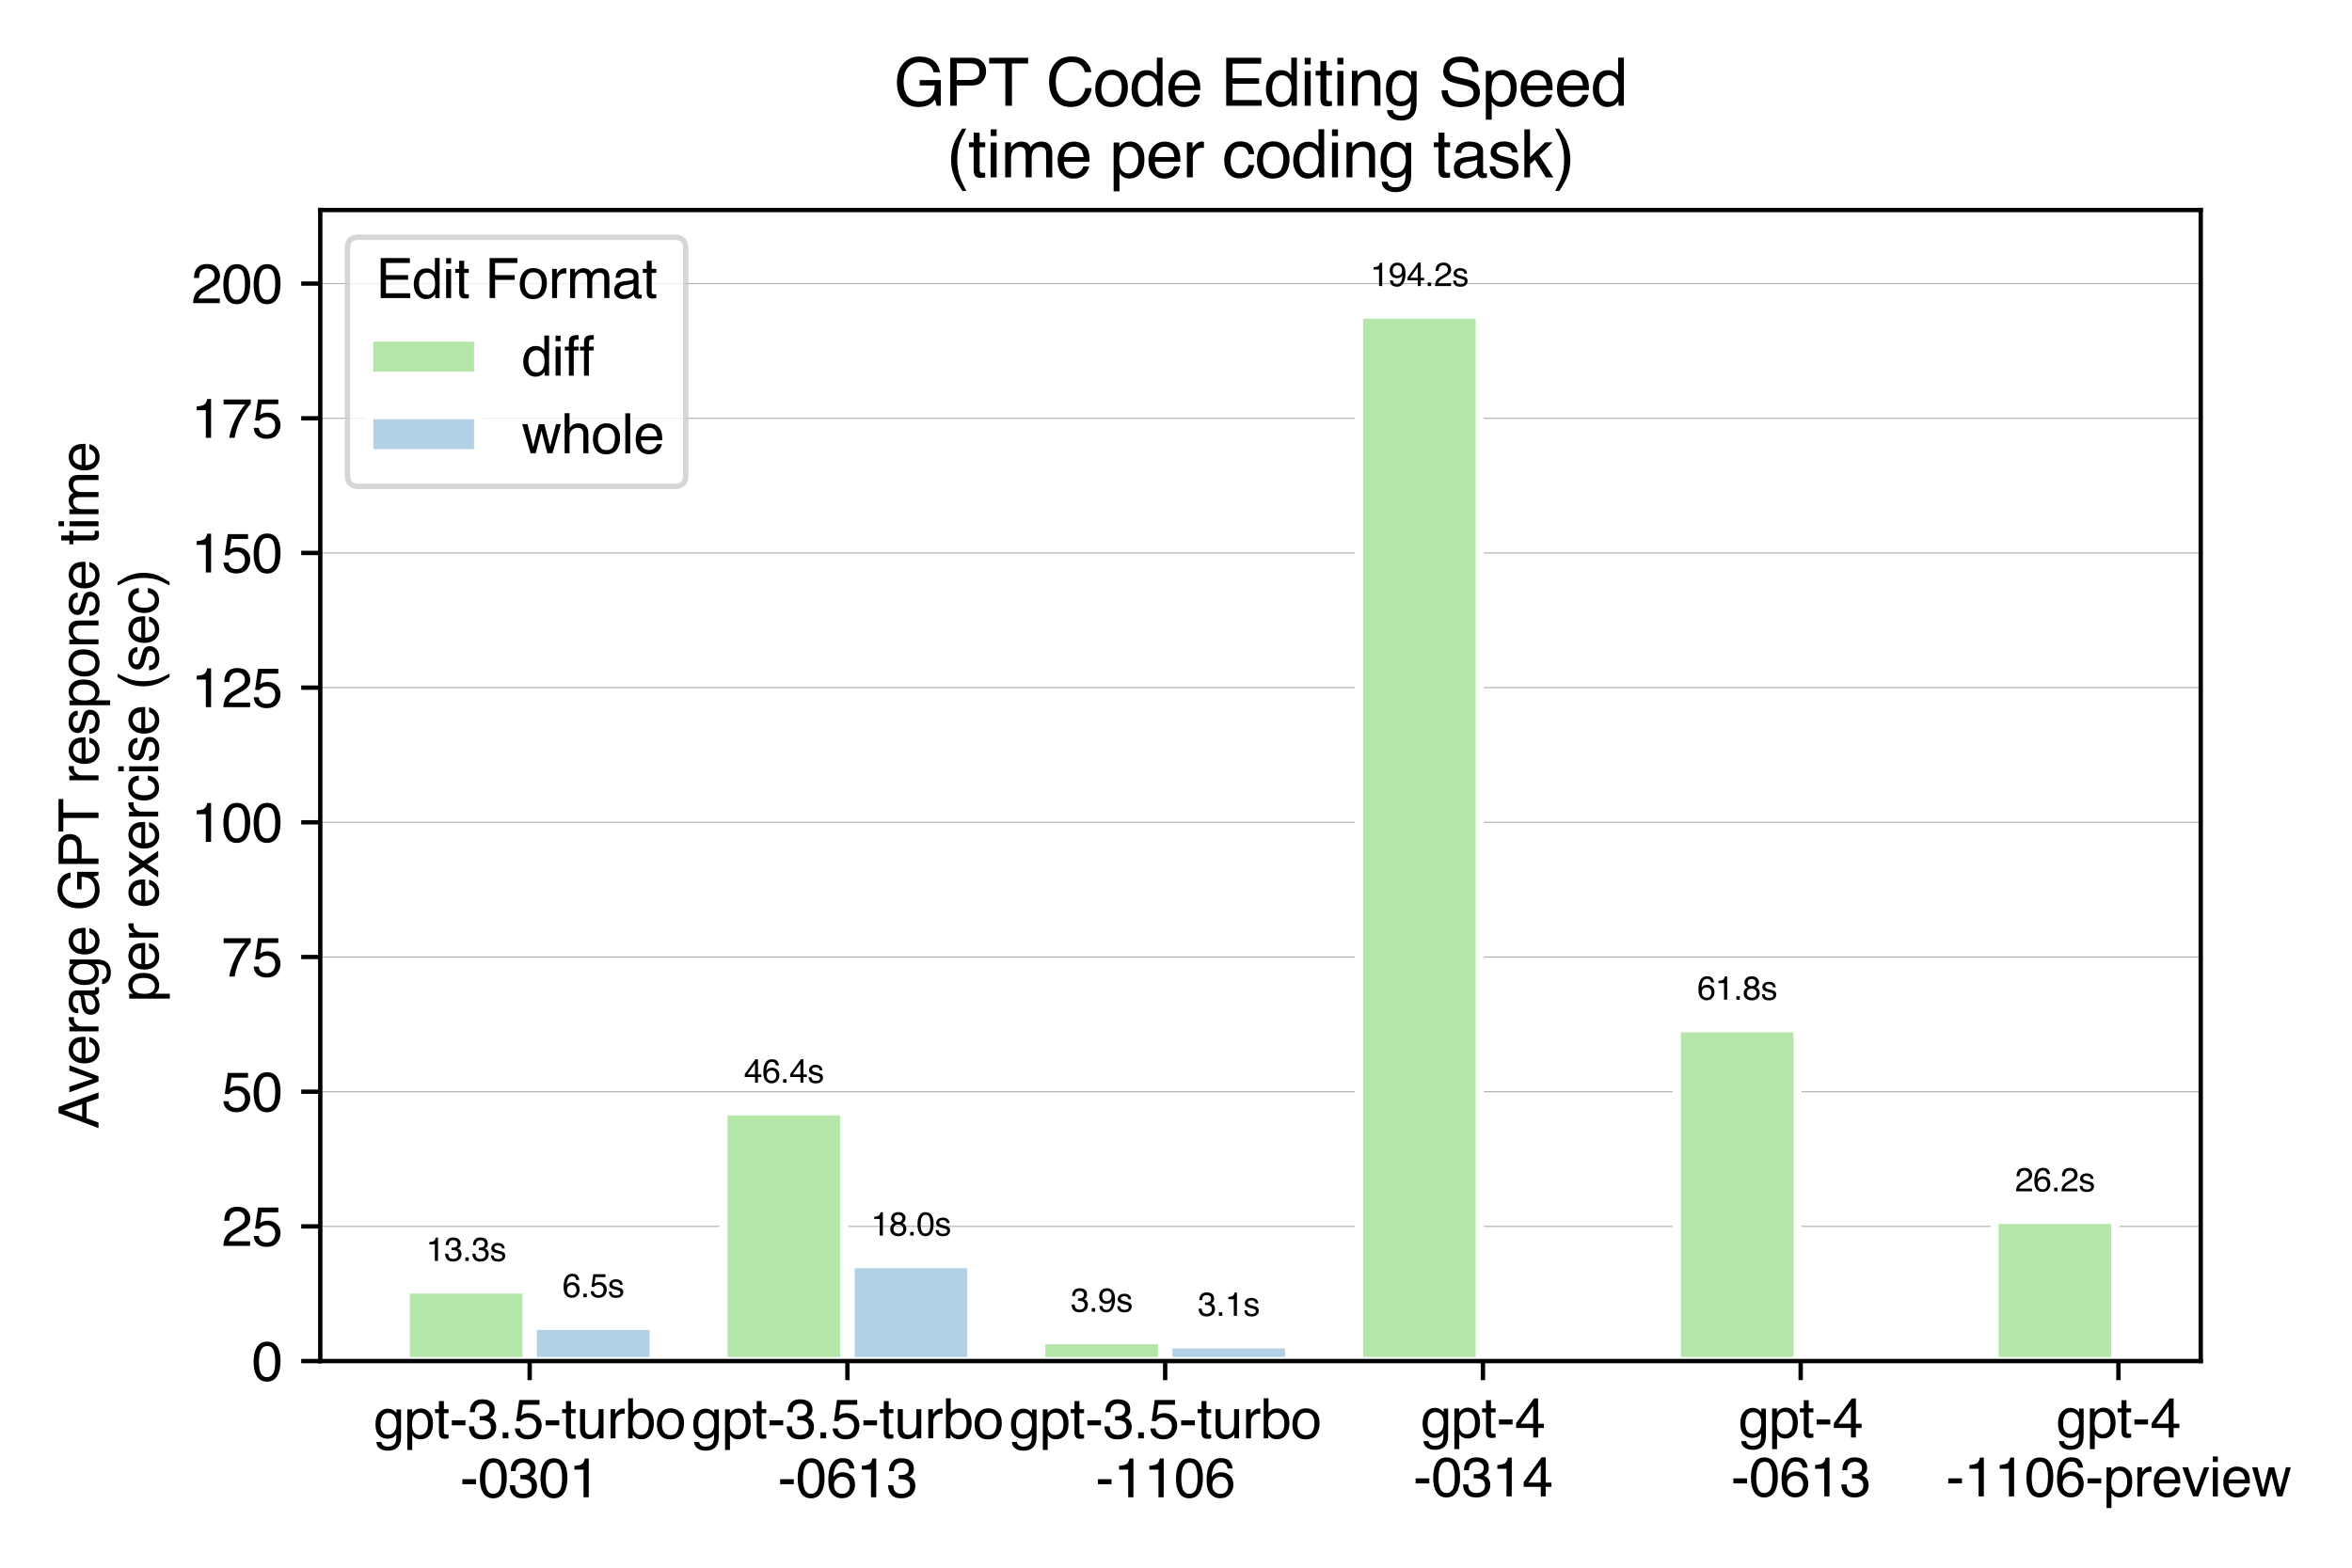 <svg xmlns="http://www.w3.org/2000/svg" xmlns:xlink="http://www.w3.org/1999/xlink" width="576" height="384" version="1.1" viewBox="0 0 432 288"><defs><style type="text/css">*{stroke-linejoin:round;stroke-linecap:butt}</style></defs><g id="figure_1"><g id="patch_1"><path d="M 0 288 L 432 288 L 432 0 L 0 0 z" style="fill:#fff"/></g><g id="axes_1"><g id="patch_2"><path d="M 58.824 250.04 L 404.217 250.04 L 404.217 38.581 L 58.824 38.581 z" style="fill:#fff"/></g><g id="matplotlib.axis_1"><g id="xtick_1"><g id="line2d_1"><defs><path id="ma8ffe35530" d="M 0 0 L 0 3.5" style="stroke:#000;stroke-width:.8"/></defs><g><use x="97.285" y="250.04" xlink:href="#ma8ffe35530" style="stroke:#000;stroke-width:.8"/></g></g><g id="text_1"><g transform="translate(68.66 264.237) scale(0.1 -0.1)"><defs><path id="Helvetica-67" d="M 1594 3406 Q 1988 3406 2281 3213 Q 2441 3103 2606 2894 L 2606 3316 L 3125 3316 L 3125 272 Q 3125 -366 2938 -734 Q 2588 -1416 1616 -1416 Q 1075 -1416 706 -1173 Q 338 -931 294 -416 L 866 -416 Q 906 -641 1028 -763 Q 1219 -950 1628 -950 Q 2275 -950 2475 -494 Q 2594 -225 2584 466 Q 2416 209 2178 84 Q 1941 -41 1550 -41 Q 1006 -41 598 345 Q 191 731 191 1622 Q 191 2463 602 2934 Q 1013 3406 1594 3406 z M 2606 1688 Q 2606 2309 2350 2609 Q 2094 2909 1697 2909 Q 1103 2909 884 2353 Q 769 2056 769 1575 Q 769 1009 998 714 Q 1228 419 1616 419 Q 2222 419 2469 966 Q 2606 1275 2606 1688 z M 1659 3428 L 1659 3428 z" transform="scale(0.016)"/><path id="Helvetica-70" d="M 1825 378 Q 2219 378 2480 708 Q 2741 1038 2741 1694 Q 2741 2094 2625 2381 Q 2406 2934 1825 2934 Q 1241 2934 1025 2350 Q 909 2038 909 1556 Q 909 1169 1025 897 Q 1244 378 1825 378 z M 369 3331 L 916 3331 L 916 2888 Q 1084 3116 1284 3241 Q 1569 3428 1953 3428 Q 2522 3428 2919 2992 Q 3316 2556 3316 1747 Q 3316 653 2744 184 Q 2381 -113 1900 -113 Q 1522 -113 1266 53 Q 1116 147 931 375 L 931 -1334 L 369 -1334 L 369 3331 z" transform="scale(0.016)"/><path id="Helvetica-74" d="M 525 4281 L 1094 4281 L 1094 3347 L 1628 3347 L 1628 2888 L 1094 2888 L 1094 703 Q 1094 528 1213 469 Q 1278 434 1431 434 Q 1472 434 1519 436 Q 1566 438 1628 444 L 1628 0 Q 1531 -28 1426 -40 Q 1322 -53 1200 -53 Q 806 -53 665 148 Q 525 350 525 672 L 525 2888 L 72 2888 L 72 3347 L 525 3347 L 525 4281 z" transform="scale(0.016)"/><path id="Helvetica-2d" d="M 266 2072 L 1834 2072 L 1834 1494 L 266 1494 L 266 2072 z" transform="scale(0.016)"/><path id="Helvetica-33" d="M 1663 -122 Q 869 -122 511 314 Q 153 750 153 1375 L 741 1375 Q 778 941 903 744 Q 1122 391 1694 391 Q 2138 391 2406 628 Q 2675 866 2675 1241 Q 2675 1703 2392 1887 Q 2109 2072 1606 2072 Q 1550 2072 1492 2070 Q 1434 2069 1375 2066 L 1375 2563 Q 1463 2553 1522 2550 Q 1581 2547 1650 2547 Q 1966 2547 2169 2647 Q 2525 2822 2525 3272 Q 2525 3606 2287 3787 Q 2050 3969 1734 3969 Q 1172 3969 956 3594 Q 838 3388 822 3006 L 266 3006 Q 266 3506 466 3856 Q 809 4481 1675 4481 Q 2359 4481 2734 4176 Q 3109 3872 3109 3294 Q 3109 2881 2888 2625 Q 2750 2466 2531 2375 Q 2884 2278 3082 2001 Q 3281 1725 3281 1325 Q 3281 684 2859 281 Q 2438 -122 1663 -122 z" transform="scale(0.016)"/><path id="Helvetica-2e" d="M 547 681 L 1200 681 L 1200 0 L 547 0 L 547 681 z" transform="scale(0.016)"/><path id="Helvetica-35" d="M 791 1141 Q 847 659 1238 475 Q 1438 381 1700 381 Q 2200 381 2440 700 Q 2681 1019 2681 1406 Q 2681 1875 2395 2131 Q 2109 2388 1709 2388 Q 1419 2388 1211 2275 Q 1003 2163 856 1963 L 369 1991 L 709 4400 L 3034 4400 L 3034 3856 L 1131 3856 L 941 2613 Q 1097 2731 1238 2791 Q 1488 2894 1816 2894 Q 2431 2894 2859 2497 Q 3288 2100 3288 1491 Q 3288 856 2895 371 Q 2503 -113 1644 -113 Q 1097 -113 676 195 Q 256 503 206 1141 L 791 1141 z" transform="scale(0.016)"/><path id="Helvetica-75" d="M 975 3347 L 975 1125 Q 975 869 1056 706 Q 1206 406 1616 406 Q 2203 406 2416 931 Q 2531 1213 2531 1703 L 2531 3347 L 3094 3347 L 3094 0 L 2563 0 L 2569 494 Q 2459 303 2297 172 Q 1975 -91 1516 -91 Q 800 -91 541 388 Q 400 644 400 1072 L 400 3347 L 975 3347 z M 1747 3428 L 1747 3428 z" transform="scale(0.016)"/><path id="Helvetica-72" d="M 428 3347 L 963 3347 L 963 2769 Q 1028 2938 1284 3180 Q 1541 3422 1875 3422 Q 1891 3422 1928 3419 Q 1966 3416 2056 3406 L 2056 2813 Q 2006 2822 1964 2825 Q 1922 2828 1872 2828 Q 1447 2828 1219 2554 Q 991 2281 991 1925 L 991 0 L 428 0 L 428 3347 z" transform="scale(0.016)"/><path id="Helvetica-62" d="M 369 4606 L 916 4606 L 916 2941 Q 1100 3181 1356 3307 Q 1613 3434 1913 3434 Q 2538 3434 2927 3004 Q 3316 2575 3316 1738 Q 3316 944 2931 419 Q 2547 -106 1866 -106 Q 1484 -106 1222 78 Q 1066 188 888 428 L 888 0 L 369 0 L 369 4606 z M 1831 391 Q 2288 391 2514 753 Q 2741 1116 2741 1709 Q 2741 2238 2514 2584 Q 2288 2931 1847 2931 Q 1463 2931 1173 2647 Q 884 2363 884 1709 Q 884 1238 1003 944 Q 1225 391 1831 391 z" transform="scale(0.016)"/><path id="Helvetica-6f" d="M 1741 363 Q 2300 363 2508 786 Q 2716 1209 2716 1728 Q 2716 2197 2566 2491 Q 2328 2953 1747 2953 Q 1231 2953 997 2559 Q 763 2166 763 1609 Q 763 1075 997 719 Q 1231 363 1741 363 z M 1763 3444 Q 2409 3444 2856 3012 Q 3303 2581 3303 1744 Q 3303 934 2909 406 Q 2516 -122 1688 -122 Q 997 -122 590 345 Q 184 813 184 1600 Q 184 2444 612 2944 Q 1041 3444 1763 3444 z M 1744 3428 L 1744 3428 z" transform="scale(0.016)"/></defs><use xlink:href="#Helvetica-67"/><use x="55.615" xlink:href="#Helvetica-70"/><use x="111.23" xlink:href="#Helvetica-74"/><use x="139.014" xlink:href="#Helvetica-2d"/><use x="172.314" xlink:href="#Helvetica-33"/><use x="227.93" xlink:href="#Helvetica-2e"/><use x="255.713" xlink:href="#Helvetica-35"/><use x="311.328" xlink:href="#Helvetica-2d"/><use x="344.629" xlink:href="#Helvetica-74"/><use x="372.412" xlink:href="#Helvetica-75"/><use x="428.027" xlink:href="#Helvetica-72"/><use x="461.328" xlink:href="#Helvetica-62"/><use x="516.943" xlink:href="#Helvetica-6f"/></g><g transform="translate(84.498 275.058) scale(0.1 -0.1)"><defs><path id="Helvetica-30" d="M 1731 4475 Q 2600 4475 2988 3759 Q 3288 3206 3288 2244 Q 3288 1331 3016 734 Q 2622 -122 1728 -122 Q 922 -122 528 578 Q 200 1163 200 2147 Q 200 2909 397 3456 Q 766 4475 1731 4475 z M 1725 391 Q 2163 391 2422 778 Q 2681 1166 2681 2222 Q 2681 2984 2493 3476 Q 2306 3969 1766 3969 Q 1269 3969 1039 3501 Q 809 3034 809 2125 Q 809 1441 956 1025 Q 1181 391 1725 391 z" transform="scale(0.016)"/><path id="Helvetica-31" d="M 613 3169 L 613 3600 Q 1222 3659 1462 3798 Q 1703 3938 1822 4456 L 2266 4456 L 2266 0 L 1666 0 L 1666 3169 L 613 3169 z" transform="scale(0.016)"/></defs><use xlink:href="#Helvetica-2d"/><use x="33.301" xlink:href="#Helvetica-30"/><use x="88.916" xlink:href="#Helvetica-33"/><use x="144.531" xlink:href="#Helvetica-30"/><use x="200.146" xlink:href="#Helvetica-31"/></g></g></g><g id="xtick_2"><g id="line2d_2"><g><use x="155.648" y="250.04" xlink:href="#ma8ffe35530" style="stroke:#000;stroke-width:.8"/></g></g><g id="text_2"><g transform="translate(127.023 264.237) scale(0.1 -0.1)"><use xlink:href="#Helvetica-67"/><use x="55.615" xlink:href="#Helvetica-70"/><use x="111.23" xlink:href="#Helvetica-74"/><use x="139.014" xlink:href="#Helvetica-2d"/><use x="172.314" xlink:href="#Helvetica-33"/><use x="227.93" xlink:href="#Helvetica-2e"/><use x="255.713" xlink:href="#Helvetica-35"/><use x="311.328" xlink:href="#Helvetica-2d"/><use x="344.629" xlink:href="#Helvetica-74"/><use x="372.412" xlink:href="#Helvetica-75"/><use x="428.027" xlink:href="#Helvetica-72"/><use x="461.328" xlink:href="#Helvetica-62"/><use x="516.943" xlink:href="#Helvetica-6f"/></g><g transform="translate(142.862 275.058) scale(0.1 -0.1)"><defs><path id="Helvetica-36" d="M 1872 4494 Q 2622 4494 2917 4105 Q 3213 3716 3213 3303 L 2656 3303 Q 2606 3569 2497 3719 Q 2294 4000 1881 4000 Q 1409 4000 1131 3564 Q 853 3128 822 2316 Q 1016 2600 1309 2741 Q 1578 2866 1909 2866 Q 2472 2866 2890 2506 Q 3309 2147 3309 1434 Q 3309 825 2912 354 Q 2516 -116 1781 -116 Q 1153 -116 697 361 Q 241 838 241 1966 Q 241 2800 444 3381 Q 834 4494 1872 4494 z M 1831 384 Q 2275 384 2495 682 Q 2716 981 2716 1388 Q 2716 1731 2519 2042 Q 2322 2353 1803 2353 Q 1441 2353 1167 2112 Q 894 1872 894 1388 Q 894 963 1142 673 Q 1391 384 1831 384 z" transform="scale(0.016)"/></defs><use xlink:href="#Helvetica-2d"/><use x="33.301" xlink:href="#Helvetica-30"/><use x="88.916" xlink:href="#Helvetica-36"/><use x="144.531" xlink:href="#Helvetica-31"/><use x="200.146" xlink:href="#Helvetica-33"/></g></g></g><g id="xtick_3"><g id="line2d_3"><g><use x="214.012" y="250.04" xlink:href="#ma8ffe35530" style="stroke:#000;stroke-width:.8"/></g></g><g id="text_3"><g transform="translate(185.387 264.237) scale(0.1 -0.1)"><use xlink:href="#Helvetica-67"/><use x="55.615" xlink:href="#Helvetica-70"/><use x="111.23" xlink:href="#Helvetica-74"/><use x="139.014" xlink:href="#Helvetica-2d"/><use x="172.314" xlink:href="#Helvetica-33"/><use x="227.93" xlink:href="#Helvetica-2e"/><use x="255.713" xlink:href="#Helvetica-35"/><use x="311.328" xlink:href="#Helvetica-2d"/><use x="344.629" xlink:href="#Helvetica-74"/><use x="372.412" xlink:href="#Helvetica-75"/><use x="428.027" xlink:href="#Helvetica-72"/><use x="461.328" xlink:href="#Helvetica-62"/><use x="516.943" xlink:href="#Helvetica-6f"/></g><g transform="translate(201.225 275.058) scale(0.1 -0.1)"><use xlink:href="#Helvetica-2d"/><use x="33.301" xlink:href="#Helvetica-31"/><use x="88.916" xlink:href="#Helvetica-31"/><use x="144.531" xlink:href="#Helvetica-30"/><use x="200.146" xlink:href="#Helvetica-36"/></g></g></g><g id="xtick_4"><g id="line2d_4"><g><use x="272.375" y="250.04" xlink:href="#ma8ffe35530" style="stroke:#000;stroke-width:.8"/></g></g><g id="text_4"><g transform="translate(260.98 264.085) scale(0.1 -0.1)"><defs><path id="Helvetica-34" d="M 2116 1584 L 2116 3613 L 681 1584 L 2116 1584 z M 2125 0 L 2125 1094 L 163 1094 L 163 1644 L 2213 4488 L 2688 4488 L 2688 1584 L 3347 1584 L 3347 1094 L 2688 1094 L 2688 0 L 2125 0 z" transform="scale(0.016)"/></defs><use xlink:href="#Helvetica-67"/><use x="55.615" xlink:href="#Helvetica-70"/><use x="111.23" xlink:href="#Helvetica-74"/><use x="139.014" xlink:href="#Helvetica-2d"/><use x="172.314" xlink:href="#Helvetica-34"/></g><g transform="translate(259.588 274.906) scale(0.1 -0.1)"><use xlink:href="#Helvetica-2d"/><use x="33.301" xlink:href="#Helvetica-30"/><use x="88.916" xlink:href="#Helvetica-33"/><use x="144.531" xlink:href="#Helvetica-31"/><use x="200.146" xlink:href="#Helvetica-34"/></g></g></g><g id="xtick_5"><g id="line2d_5"><g><use x="330.738" y="250.04" xlink:href="#ma8ffe35530" style="stroke:#000;stroke-width:.8"/></g></g><g id="text_5"><g transform="translate(319.343 264.085) scale(0.1 -0.1)"><use xlink:href="#Helvetica-67"/><use x="55.615" xlink:href="#Helvetica-70"/><use x="111.23" xlink:href="#Helvetica-74"/><use x="139.014" xlink:href="#Helvetica-2d"/><use x="172.314" xlink:href="#Helvetica-34"/></g><g transform="translate(317.951 274.906) scale(0.1 -0.1)"><use xlink:href="#Helvetica-2d"/><use x="33.301" xlink:href="#Helvetica-30"/><use x="88.916" xlink:href="#Helvetica-36"/><use x="144.531" xlink:href="#Helvetica-31"/><use x="200.146" xlink:href="#Helvetica-33"/></g></g></g><g id="xtick_6"><g id="line2d_6"><g><use x="389.101" y="250.04" xlink:href="#ma8ffe35530" style="stroke:#000;stroke-width:.8"/></g></g><g id="text_6"><g transform="translate(377.706 264.085) scale(0.1 -0.1)"><use xlink:href="#Helvetica-67"/><use x="55.615" xlink:href="#Helvetica-70"/><use x="111.23" xlink:href="#Helvetica-74"/><use x="139.014" xlink:href="#Helvetica-2d"/><use x="172.314" xlink:href="#Helvetica-34"/></g><g transform="translate(357.422 274.906) scale(0.1 -0.1)"><defs><path id="Helvetica-65" d="M 1806 3422 Q 2163 3422 2497 3255 Q 2831 3088 3006 2822 Q 3175 2569 3231 2231 Q 3281 2000 3281 1494 L 828 1494 Q 844 984 1069 676 Q 1294 369 1766 369 Q 2206 369 2469 659 Q 2619 828 2681 1050 L 3234 1050 Q 3213 866 3089 639 Q 2966 413 2813 269 Q 2556 19 2178 -69 Q 1975 -119 1719 -119 Q 1094 -119 659 336 Q 225 791 225 1609 Q 225 2416 662 2919 Q 1100 3422 1806 3422 z M 2703 1941 Q 2669 2306 2544 2525 Q 2313 2931 1772 2931 Q 1384 2931 1121 2651 Q 859 2372 844 1941 L 2703 1941 z M 1753 3428 L 1753 3428 z" transform="scale(0.016)"/><path id="Helvetica-76" d="M 688 3347 L 1581 622 L 2516 3347 L 3131 3347 L 1869 0 L 1269 0 L 34 3347 L 688 3347 z" transform="scale(0.016)"/><path id="Helvetica-69" d="M 413 3331 L 984 3331 L 984 0 L 413 0 L 413 3331 z M 413 4591 L 984 4591 L 984 3953 L 413 3953 L 413 4591 z" transform="scale(0.016)"/><path id="Helvetica-77" d="M 672 3347 L 1316 709 L 1969 3347 L 2600 3347 L 3256 725 L 3941 3347 L 4503 3347 L 3531 0 L 2947 0 L 2266 2591 L 1606 0 L 1022 0 L 56 3347 L 672 3347 z" transform="scale(0.016)"/></defs><use xlink:href="#Helvetica-2d"/><use x="33.301" xlink:href="#Helvetica-31"/><use x="88.916" xlink:href="#Helvetica-31"/><use x="144.531" xlink:href="#Helvetica-30"/><use x="200.146" xlink:href="#Helvetica-36"/><use x="255.762" xlink:href="#Helvetica-2d"/><use x="289.063" xlink:href="#Helvetica-70"/><use x="344.678" xlink:href="#Helvetica-72"/><use x="377.979" xlink:href="#Helvetica-65"/><use x="433.594" xlink:href="#Helvetica-76"/><use x="483.594" xlink:href="#Helvetica-69"/><use x="505.811" xlink:href="#Helvetica-65"/><use x="561.426" xlink:href="#Helvetica-77"/></g></g></g></g><g id="matplotlib.axis_2"><g id="ytick_1"><g id="line2d_7"><path d="M 58.824 250.04 L 404.217 250.04" clip-path="url(#pa99eb49187)" style="fill:none;stroke:#b0b0b0;stroke-width:.2;stroke-linecap:square"/></g><g id="line2d_8"><defs><path id="m4a7159050c" d="M 0 0 L -3.5 0" style="stroke:#000;stroke-width:.8"/></defs><g><use x="58.824" y="250.04" xlink:href="#m4a7159050c" style="stroke:#000;stroke-width:.8"/></g></g><g id="text_7"><g transform="translate(46.263 253.627) scale(0.1 -0.1)"><use xlink:href="#Helvetica-30"/></g></g></g><g id="ytick_2"><g id="line2d_9"><path d="M 58.824 225.298 L 404.217 225.298" clip-path="url(#pa99eb49187)" style="fill:none;stroke:#b0b0b0;stroke-width:.2;stroke-linecap:square"/></g><g id="line2d_10"><g><use x="58.824" y="225.298" xlink:href="#m4a7159050c" style="stroke:#000;stroke-width:.8"/></g></g><g id="text_8"><g transform="translate(40.702 228.884) scale(0.1 -0.1)"><defs><path id="Helvetica-32" d="M 200 0 Q 231 578 439 1006 Q 647 1434 1250 1784 L 1850 2131 Q 2253 2366 2416 2531 Q 2672 2791 2672 3125 Q 2672 3516 2437 3745 Q 2203 3975 1813 3975 Q 1234 3975 1013 3538 Q 894 3303 881 2888 L 309 2888 Q 319 3472 525 3841 Q 891 4491 1816 4491 Q 2584 4491 2939 4075 Q 3294 3659 3294 3150 Q 3294 2613 2916 2231 Q 2697 2009 2131 1694 L 1703 1456 Q 1397 1288 1222 1134 Q 909 863 828 531 L 3272 531 L 3272 0 L 200 0 z" transform="scale(0.016)"/></defs><use xlink:href="#Helvetica-32"/><use x="55.615" xlink:href="#Helvetica-35"/></g></g></g><g id="ytick_3"><g id="line2d_11"><path d="M 58.824 200.555 L 404.217 200.555" clip-path="url(#pa99eb49187)" style="fill:none;stroke:#b0b0b0;stroke-width:.2;stroke-linecap:square"/></g><g id="line2d_12"><g><use x="58.824" y="200.555" xlink:href="#m4a7159050c" style="stroke:#000;stroke-width:.8"/></g></g><g id="text_9"><g transform="translate(40.702 204.142) scale(0.1 -0.1)"><use xlink:href="#Helvetica-35"/><use x="55.615" xlink:href="#Helvetica-30"/></g></g></g><g id="ytick_4"><g id="line2d_13"><path d="M 58.824 175.813 L 404.217 175.813" clip-path="url(#pa99eb49187)" style="fill:none;stroke:#b0b0b0;stroke-width:.2;stroke-linecap:square"/></g><g id="line2d_14"><g><use x="58.824" y="175.813" xlink:href="#m4a7159050c" style="stroke:#000;stroke-width:.8"/></g></g><g id="text_10"><g transform="translate(40.702 179.4) scale(0.1 -0.1)"><defs><path id="Helvetica-37" d="M 3347 4400 L 3347 3909 Q 3131 3700 2773 3181 Q 2416 2663 2141 2063 Q 1869 1478 1728 997 Q 1638 688 1494 0 L 872 0 Q 1084 1281 1809 2550 Q 2238 3294 2709 3834 L 234 3834 L 234 4400 L 3347 4400 z" transform="scale(0.016)"/></defs><use xlink:href="#Helvetica-37"/><use x="55.615" xlink:href="#Helvetica-35"/></g></g></g><g id="ytick_5"><g id="line2d_15"><path d="M 58.824 151.07 L 404.217 151.07" clip-path="url(#pa99eb49187)" style="fill:none;stroke:#b0b0b0;stroke-width:.2;stroke-linecap:square"/></g><g id="line2d_16"><g><use x="58.824" y="151.07" xlink:href="#m4a7159050c" style="stroke:#000;stroke-width:.8"/></g></g><g id="text_11"><g transform="translate(35.141 154.657) scale(0.1 -0.1)"><use xlink:href="#Helvetica-31"/><use x="55.615" xlink:href="#Helvetica-30"/><use x="111.23" xlink:href="#Helvetica-30"/></g></g></g><g id="ytick_6"><g id="line2d_17"><path d="M 58.824 126.328 L 404.217 126.328" clip-path="url(#pa99eb49187)" style="fill:none;stroke:#b0b0b0;stroke-width:.2;stroke-linecap:square"/></g><g id="line2d_18"><g><use x="58.824" y="126.328" xlink:href="#m4a7159050c" style="stroke:#000;stroke-width:.8"/></g></g><g id="text_12"><g transform="translate(35.141 129.915) scale(0.1 -0.1)"><use xlink:href="#Helvetica-31"/><use x="55.615" xlink:href="#Helvetica-32"/><use x="111.23" xlink:href="#Helvetica-35"/></g></g></g><g id="ytick_7"><g id="line2d_19"><path d="M 58.824 101.586 L 404.217 101.586" clip-path="url(#pa99eb49187)" style="fill:none;stroke:#b0b0b0;stroke-width:.2;stroke-linecap:square"/></g><g id="line2d_20"><g><use x="58.824" y="101.586" xlink:href="#m4a7159050c" style="stroke:#000;stroke-width:.8"/></g></g><g id="text_13"><g transform="translate(35.141 105.172) scale(0.1 -0.1)"><use xlink:href="#Helvetica-31"/><use x="55.615" xlink:href="#Helvetica-35"/><use x="111.23" xlink:href="#Helvetica-30"/></g></g></g><g id="ytick_8"><g id="line2d_21"><path d="M 58.824 76.843 L 404.217 76.843" clip-path="url(#pa99eb49187)" style="fill:none;stroke:#b0b0b0;stroke-width:.2;stroke-linecap:square"/></g><g id="line2d_22"><g><use x="58.824" y="76.843" xlink:href="#m4a7159050c" style="stroke:#000;stroke-width:.8"/></g></g><g id="text_14"><g transform="translate(35.141 80.43) scale(0.1 -0.1)"><use xlink:href="#Helvetica-31"/><use x="55.615" xlink:href="#Helvetica-37"/><use x="111.23" xlink:href="#Helvetica-35"/></g></g></g><g id="ytick_9"><g id="line2d_23"><path d="M 58.824 52.101 L 404.217 52.101" clip-path="url(#pa99eb49187)" style="fill:none;stroke:#b0b0b0;stroke-width:.2;stroke-linecap:square"/></g><g id="line2d_24"><g><use x="58.824" y="52.101" xlink:href="#m4a7159050c" style="stroke:#000;stroke-width:.8"/></g></g><g id="text_15"><g transform="translate(35.141 55.688) scale(0.1 -0.1)"><use xlink:href="#Helvetica-32"/><use x="55.615" xlink:href="#Helvetica-30"/><use x="111.23" xlink:href="#Helvetica-30"/></g></g></g><g id="text_16"><g transform="translate(18.095 207.39) rotate(-90) scale(0.1 -0.1)"><defs><path id="Helvetica-41" d="M 2844 1881 L 2147 3909 L 1406 1881 L 2844 1881 z M 1822 4591 L 2525 4591 L 4191 0 L 3509 0 L 3044 1375 L 1228 1375 L 731 0 L 94 0 L 1822 4591 z" transform="scale(0.016)"/><path id="Helvetica-61" d="M 844 891 Q 844 647 1022 506 Q 1200 366 1444 366 Q 1741 366 2019 503 Q 2488 731 2488 1250 L 2488 1703 Q 2384 1638 2221 1594 Q 2059 1550 1903 1531 L 1563 1488 Q 1256 1447 1103 1359 Q 844 1213 844 891 z M 2206 2028 Q 2400 2053 2466 2191 Q 2503 2266 2503 2406 Q 2503 2694 2298 2823 Q 2094 2953 1713 2953 Q 1272 2953 1088 2716 Q 984 2584 953 2325 L 428 2325 Q 444 2944 830 3186 Q 1216 3428 1725 3428 Q 2316 3428 2684 3203 Q 3050 2978 3050 2503 L 3050 575 Q 3050 488 3086 434 Q 3122 381 3238 381 Q 3275 381 3322 386 Q 3369 391 3422 400 L 3422 -16 Q 3291 -53 3222 -62 Q 3153 -72 3034 -72 Q 2744 -72 2613 134 Q 2544 244 2516 444 Q 2344 219 2022 53 Q 1700 -113 1313 -113 Q 847 -113 551 170 Q 256 453 256 878 Q 256 1344 547 1600 Q 838 1856 1309 1916 L 2206 2028 z M 1741 3428 L 1741 3428 z" transform="scale(0.016)"/><path id="Helvetica-20" transform="scale(0.016)"/><path id="Helvetica-47" d="M 2472 4709 Q 3119 4709 3591 4459 Q 4275 4100 4428 3200 L 3813 3200 Q 3700 3703 3347 3933 Q 2994 4163 2456 4163 Q 1819 4163 1383 3684 Q 947 3206 947 2259 Q 947 1441 1306 927 Q 1666 413 2478 413 Q 3100 413 3508 773 Q 3916 1134 3925 1941 L 2488 1941 L 2488 2456 L 4503 2456 L 4503 0 L 4103 0 L 3953 591 Q 3638 244 3394 109 Q 2984 -122 2353 -122 Q 1538 -122 950 406 Q 309 1069 309 2225 Q 309 3378 934 4059 Q 1528 4709 2472 4709 z M 2369 4716 L 2369 4716 z" transform="scale(0.016)"/><path id="Helvetica-50" d="M 547 4591 L 2613 4591 Q 3225 4591 3600 4245 Q 3975 3900 3975 3275 Q 3975 2738 3640 2339 Q 3306 1941 2613 1941 L 1169 1941 L 1169 0 L 547 0 L 547 4591 z M 3347 3272 Q 3347 3778 2972 3959 Q 2766 4056 2406 4056 L 1169 4056 L 1169 2466 L 2406 2466 Q 2825 2466 3086 2644 Q 3347 2822 3347 3272 z" transform="scale(0.016)"/><path id="Helvetica-54" d="M 3828 4591 L 3828 4044 L 2281 4044 L 2281 0 L 1650 0 L 1650 4044 L 103 4044 L 103 4591 L 3828 4591 z" transform="scale(0.016)"/><path id="Helvetica-73" d="M 747 1050 Q 772 769 888 619 Q 1100 347 1625 347 Q 1938 347 2175 483 Q 2413 619 2413 903 Q 2413 1119 2222 1231 Q 2100 1300 1741 1391 L 1294 1503 Q 866 1609 663 1741 Q 300 1969 300 2372 Q 300 2847 642 3140 Q 984 3434 1563 3434 Q 2319 3434 2653 2991 Q 2863 2709 2856 2384 L 2325 2384 Q 2309 2575 2191 2731 Q 1997 2953 1519 2953 Q 1200 2953 1036 2831 Q 872 2709 872 2509 Q 872 2291 1088 2159 Q 1213 2081 1456 2022 L 1828 1931 Q 2434 1784 2641 1647 Q 2969 1431 2969 969 Q 2969 522 2630 197 Q 2291 -128 1597 -128 Q 850 -128 539 211 Q 228 550 206 1050 L 747 1050 z M 1578 3428 L 1578 3428 z" transform="scale(0.016)"/><path id="Helvetica-6e" d="M 413 3347 L 947 3347 L 947 2872 Q 1184 3166 1450 3294 Q 1716 3422 2041 3422 Q 2753 3422 3003 2925 Q 3141 2653 3141 2147 L 3141 0 L 2569 0 L 2569 2109 Q 2569 2416 2478 2603 Q 2328 2916 1934 2916 Q 1734 2916 1606 2875 Q 1375 2806 1200 2600 Q 1059 2434 1017 2257 Q 975 2081 975 1753 L 975 0 L 413 0 L 413 3347 z M 1734 3428 L 1734 3428 z" transform="scale(0.016)"/><path id="Helvetica-6d" d="M 413 3347 L 969 3347 L 969 2872 Q 1169 3119 1331 3231 Q 1609 3422 1963 3422 Q 2363 3422 2606 3225 Q 2744 3113 2856 2894 Q 3044 3163 3297 3292 Q 3550 3422 3866 3422 Q 4541 3422 4784 2934 Q 4916 2672 4916 2228 L 4916 0 L 4331 0 L 4331 2325 Q 4331 2659 4164 2784 Q 3997 2909 3756 2909 Q 3425 2909 3186 2687 Q 2947 2466 2947 1947 L 2947 0 L 2375 0 L 2375 2184 Q 2375 2525 2294 2681 Q 2166 2916 1816 2916 Q 1497 2916 1236 2669 Q 975 2422 975 1775 L 975 0 L 413 0 L 413 3347 z" transform="scale(0.016)"/></defs><use xlink:href="#Helvetica-41"/><use x="66.699" xlink:href="#Helvetica-76"/><use x="116.699" xlink:href="#Helvetica-65"/><use x="172.314" xlink:href="#Helvetica-72"/><use x="205.615" xlink:href="#Helvetica-61"/><use x="261.23" xlink:href="#Helvetica-67"/><use x="316.846" xlink:href="#Helvetica-65"/><use x="372.461" xlink:href="#Helvetica-20"/><use x="400.244" xlink:href="#Helvetica-47"/><use x="478.027" xlink:href="#Helvetica-50"/><use x="544.727" xlink:href="#Helvetica-54"/><use x="605.811" xlink:href="#Helvetica-20"/><use x="633.594" xlink:href="#Helvetica-72"/><use x="666.895" xlink:href="#Helvetica-65"/><use x="722.51" xlink:href="#Helvetica-73"/><use x="772.51" xlink:href="#Helvetica-70"/><use x="828.125" xlink:href="#Helvetica-6f"/><use x="883.74" xlink:href="#Helvetica-6e"/><use x="939.355" xlink:href="#Helvetica-73"/><use x="989.355" xlink:href="#Helvetica-65"/><use x="1044.971" xlink:href="#Helvetica-20"/><use x="1072.754" xlink:href="#Helvetica-74"/><use x="1100.537" xlink:href="#Helvetica-69"/><use x="1122.754" xlink:href="#Helvetica-6d"/><use x="1206.055" xlink:href="#Helvetica-65"/></g><g transform="translate(29.057 184.042) rotate(-90) scale(0.1 -0.1)"><defs><path id="Helvetica-78" d="M 94 3347 L 822 3347 L 1591 2169 L 2369 3347 L 3053 3331 L 1925 1716 L 3103 0 L 2384 0 L 1553 1256 L 747 0 L 34 0 L 1213 1716 L 94 3347 z" transform="scale(0.016)"/><path id="Helvetica-63" d="M 1703 3444 Q 2269 3444 2623 3169 Q 2978 2894 3050 2222 L 2503 2222 Q 2453 2531 2275 2736 Q 2097 2941 1703 2941 Q 1166 2941 934 2416 Q 784 2075 784 1575 Q 784 1072 996 728 Q 1209 384 1666 384 Q 2016 384 2220 598 Q 2425 813 2503 1184 L 3050 1184 Q 2956 519 2581 211 Q 2206 -97 1622 -97 Q 966 -97 575 383 Q 184 863 184 1581 Q 184 2463 612 2953 Q 1041 3444 1703 3444 z M 1616 3428 L 1616 3428 z" transform="scale(0.016)"/><path id="Helvetica-28" d="M 1894 4666 Q 1403 3713 1256 3263 Q 1034 2578 1034 1681 Q 1034 775 1288 25 Q 1444 -438 1903 -1306 L 1525 -1306 Q 1069 -594 959 -397 Q 850 -200 722 138 Q 547 600 478 1125 Q 444 1397 444 1644 Q 444 2569 734 3291 Q 919 3750 1503 4666 L 1894 4666 z" transform="scale(0.016)"/><path id="Helvetica-29" d="M 222 -1306 Q 719 -338 863 106 Q 1081 778 1081 1681 Q 1081 2584 828 3334 Q 672 3797 213 4666 L 591 4666 Q 1072 3897 1173 3717 Q 1275 3538 1394 3222 Q 1544 2831 1608 2450 Q 1672 2069 1672 1716 Q 1672 791 1378 66 Q 1194 -400 613 -1306 L 222 -1306 z" transform="scale(0.016)"/></defs><use xlink:href="#Helvetica-70"/><use x="55.615" xlink:href="#Helvetica-65"/><use x="111.23" xlink:href="#Helvetica-72"/><use x="144.531" xlink:href="#Helvetica-20"/><use x="172.314" xlink:href="#Helvetica-65"/><use x="227.93" xlink:href="#Helvetica-78"/><use x="277.93" xlink:href="#Helvetica-65"/><use x="333.545" xlink:href="#Helvetica-72"/><use x="366.846" xlink:href="#Helvetica-63"/><use x="416.846" xlink:href="#Helvetica-69"/><use x="439.063" xlink:href="#Helvetica-73"/><use x="489.063" xlink:href="#Helvetica-65"/><use x="544.678" xlink:href="#Helvetica-20"/><use x="572.461" xlink:href="#Helvetica-28"/><use x="605.762" xlink:href="#Helvetica-73"/><use x="655.762" xlink:href="#Helvetica-65"/><use x="711.377" xlink:href="#Helvetica-63"/><use x="761.377" xlink:href="#Helvetica-29"/></g></g></g><g id="patch_3"><path d="M 74.523 250.04 L 96.701 250.04 L 96.701 236.893 L 74.523 236.893 z" clip-path="url(#pa99eb49187)" style="fill:#b3e6a8;stroke:#fff;stroke-width:1.5;stroke-linejoin:miter"/></g><g id="patch_4"><path d="M 132.887 250.04 L 155.065 250.04 L 155.065 204.158 L 132.887 204.158 z" clip-path="url(#pa99eb49187)" style="fill:#b3e6a8;stroke:#fff;stroke-width:1.5;stroke-linejoin:miter"/></g><g id="patch_5"><path d="M 191.25 250.04 L 213.428 250.04 L 213.428 246.218 L 191.25 246.218 z" clip-path="url(#pa99eb49187)" style="fill:#b3e6a8;stroke:#fff;stroke-width:1.5;stroke-linejoin:miter"/></g><g id="patch_6"><path d="M 249.613 250.04 L 271.791 250.04 L 271.791 57.805 L 249.613 57.805 z" clip-path="url(#pa99eb49187)" style="fill:#b3e6a8;stroke:#fff;stroke-width:1.5;stroke-linejoin:miter"/></g><g id="patch_7"><path d="M 307.976 250.04 L 330.154 250.04 L 330.154 188.907 L 307.976 188.907 z" clip-path="url(#pa99eb49187)" style="fill:#b3e6a8;stroke:#fff;stroke-width:1.5;stroke-linejoin:miter"/></g><g id="patch_8"><path d="M 366.34 250.04 L 388.518 250.04 L 388.518 224.11 L 366.34 224.11 z" clip-path="url(#pa99eb49187)" style="fill:#b3e6a8;stroke:#fff;stroke-width:1.5;stroke-linejoin:miter"/></g><g id="patch_9"><path d="M 97.869 250.04 L 120.047 250.04 L 120.047 243.564 L 97.869 243.564 z" clip-path="url(#pa99eb49187)" style="fill:#b3d1e6;stroke:#fff;stroke-width:1.5;stroke-linejoin:miter"/></g><g id="patch_10"><path d="M 156.232 250.04 L 178.41 250.04 L 178.41 232.235 L 156.232 232.235 z" clip-path="url(#pa99eb49187)" style="fill:#b3d1e6;stroke:#fff;stroke-width:1.5;stroke-linejoin:miter"/></g><g id="patch_11"><path d="M 214.595 250.04 L 236.773 250.04 L 236.773 246.978 L 214.595 246.978 z" clip-path="url(#pa99eb49187)" style="fill:#b3d1e6;stroke:#fff;stroke-width:1.5;stroke-linejoin:miter"/></g><g id="patch_12"><path d="M 0 0 z" clip-path="url(#pa99eb49187)" style="fill:#b3d1e6;stroke:#fff;stroke-width:1.5;stroke-linejoin:miter"/></g><g id="patch_13"><path d="M 0 0 z" clip-path="url(#pa99eb49187)" style="fill:#b3d1e6;stroke:#fff;stroke-width:1.5;stroke-linejoin:miter"/></g><g id="patch_14"><path d="M 0 0 z" clip-path="url(#pa99eb49187)" style="fill:#b3d1e6;stroke:#fff;stroke-width:1.5;stroke-linejoin:miter"/></g><g id="patch_15"><path d="M 58.824 250.04 L 58.824 38.581" style="fill:none;stroke:#000;stroke-width:.8;stroke-linejoin:miter;stroke-linecap:square"/></g><g id="patch_16"><path d="M 404.217 250.04 L 404.217 38.581" style="fill:none;stroke:#000;stroke-width:.8;stroke-linejoin:miter;stroke-linecap:square"/></g><g id="patch_17"><path d="M 58.824 250.04 L 404.217 250.04" style="fill:none;stroke:#000;stroke-width:.8;stroke-linejoin:miter;stroke-linecap:square"/></g><g id="patch_18"><path d="M 58.824 38.581 L 404.217 38.581" style="fill:none;stroke:#000;stroke-width:.8;stroke-linejoin:miter;stroke-linecap:square"/></g><g id="text_17"><g transform="translate(78.274 231.642) scale(0.06 -0.06)"><use xlink:href="#Helvetica-31"/><use x="55.615" xlink:href="#Helvetica-33"/><use x="111.23" xlink:href="#Helvetica-2e"/><use x="139.014" xlink:href="#Helvetica-33"/><use x="194.629" xlink:href="#Helvetica-73"/></g></g><g id="text_18"><g transform="translate(136.637 198.907) scale(0.06 -0.06)"><use xlink:href="#Helvetica-34"/><use x="55.615" xlink:href="#Helvetica-36"/><use x="111.23" xlink:href="#Helvetica-2e"/><use x="139.014" xlink:href="#Helvetica-34"/><use x="194.629" xlink:href="#Helvetica-73"/></g></g><g id="text_19"><g transform="translate(196.669 240.967) scale(0.06 -0.06)"><defs><path id="Helvetica-39" d="M 850 1081 Q 875 616 1209 438 Q 1381 344 1597 344 Q 2000 344 2284 680 Q 2569 1016 2688 2044 Q 2500 1747 2223 1626 Q 1947 1506 1628 1506 Q 981 1506 604 1909 Q 228 2313 228 2947 Q 228 3556 600 4018 Q 972 4481 1697 4481 Q 2675 4481 3047 3600 Q 3253 3116 3253 2388 Q 3253 1566 3006 931 Q 2597 -125 1619 -125 Q 963 -125 622 219 Q 281 563 281 1081 L 850 1081 z M 1703 2000 Q 2038 2000 2314 2220 Q 2591 2441 2591 2991 Q 2591 3484 2342 3726 Q 2094 3969 1709 3969 Q 1297 3969 1055 3692 Q 813 3416 813 2953 Q 813 2516 1025 2258 Q 1238 2000 1703 2000 z" transform="scale(0.016)"/></defs><use xlink:href="#Helvetica-33"/><use x="55.615" xlink:href="#Helvetica-2e"/><use x="83.398" xlink:href="#Helvetica-39"/><use x="139.014" xlink:href="#Helvetica-73"/></g></g><g id="text_20"><g transform="translate(251.696 52.554) scale(0.06 -0.06)"><use xlink:href="#Helvetica-31"/><use x="55.615" xlink:href="#Helvetica-39"/><use x="111.23" xlink:href="#Helvetica-34"/><use x="166.846" xlink:href="#Helvetica-2e"/><use x="194.629" xlink:href="#Helvetica-32"/><use x="250.244" xlink:href="#Helvetica-73"/></g></g><g id="text_21"><g transform="translate(311.727 183.657) scale(0.06 -0.06)"><defs><path id="Helvetica-38" d="M 1741 2600 Q 2113 2600 2322 2808 Q 2531 3016 2531 3303 Q 2531 3553 2331 3762 Q 2131 3972 1722 3972 Q 1316 3972 1134 3762 Q 953 3553 953 3272 Q 953 2956 1187 2778 Q 1422 2600 1741 2600 z M 1775 384 Q 2166 384 2423 595 Q 2681 806 2681 1225 Q 2681 1659 2415 1884 Q 2150 2109 1734 2109 Q 1331 2109 1076 1879 Q 822 1650 822 1244 Q 822 894 1055 639 Q 1288 384 1775 384 z M 975 2384 Q 741 2484 609 2619 Q 363 2869 363 3269 Q 363 3769 725 4128 Q 1088 4488 1753 4488 Q 2397 4488 2762 4148 Q 3128 3809 3128 3356 Q 3128 2938 2916 2678 Q 2797 2531 2547 2391 Q 2825 2263 2984 2097 Q 3281 1784 3281 1284 Q 3281 694 2884 283 Q 2488 -128 1763 -128 Q 1109 -128 657 226 Q 206 581 206 1256 Q 206 1653 400 1942 Q 594 2231 975 2384 z" transform="scale(0.016)"/></defs><use xlink:href="#Helvetica-36"/><use x="55.615" xlink:href="#Helvetica-31"/><use x="111.23" xlink:href="#Helvetica-2e"/><use x="139.014" xlink:href="#Helvetica-38"/><use x="194.629" xlink:href="#Helvetica-73"/></g></g><g id="text_22"><g transform="translate(370.09 218.859) scale(0.06 -0.06)"><use xlink:href="#Helvetica-32"/><use x="55.615" xlink:href="#Helvetica-36"/><use x="111.23" xlink:href="#Helvetica-2e"/><use x="139.014" xlink:href="#Helvetica-32"/><use x="194.629" xlink:href="#Helvetica-73"/></g></g><g id="text_23"><g transform="translate(103.288 238.314) scale(0.06 -0.06)"><use xlink:href="#Helvetica-36"/><use x="55.615" xlink:href="#Helvetica-2e"/><use x="83.398" xlink:href="#Helvetica-35"/><use x="139.014" xlink:href="#Helvetica-73"/></g></g><g id="text_24"><g transform="translate(159.983 226.985) scale(0.06 -0.06)"><use xlink:href="#Helvetica-31"/><use x="55.615" xlink:href="#Helvetica-38"/><use x="111.23" xlink:href="#Helvetica-2e"/><use x="139.014" xlink:href="#Helvetica-30"/><use x="194.629" xlink:href="#Helvetica-73"/></g></g><g id="text_25"><g transform="translate(220.014 241.728) scale(0.06 -0.06)"><use xlink:href="#Helvetica-33"/><use x="55.615" xlink:href="#Helvetica-2e"/><use x="83.398" xlink:href="#Helvetica-31"/><use x="139.014" xlink:href="#Helvetica-73"/></g></g><g id="text_26"><g transform="translate(164.15 19.428) scale(0.12 -0.12)"><defs><path id="Helvetica-43" d="M 2422 4716 Q 3294 4716 3775 4256 Q 4256 3797 4309 3213 L 3703 3213 Q 3600 3656 3292 3915 Q 2984 4175 2428 4175 Q 1750 4175 1333 3698 Q 916 3222 916 2238 Q 916 1431 1292 929 Q 1669 428 2416 428 Q 3103 428 3463 956 Q 3653 1234 3747 1688 L 4353 1688 Q 4272 963 3816 472 Q 3269 -119 2341 -119 Q 1541 -119 997 366 Q 281 1006 281 2344 Q 281 3359 819 4009 Q 1400 4716 2422 4716 z M 2297 4716 L 2297 4716 z" transform="scale(0.016)"/><path id="Helvetica-64" d="M 769 1634 Q 769 1097 997 734 Q 1225 372 1728 372 Q 2119 372 2370 708 Q 2622 1044 2622 1672 Q 2622 2306 2362 2611 Q 2103 2916 1722 2916 Q 1297 2916 1033 2591 Q 769 2266 769 1634 z M 1616 3406 Q 2000 3406 2259 3244 Q 2409 3150 2600 2916 L 2600 4606 L 3141 4606 L 3141 0 L 2634 0 L 2634 466 Q 2438 156 2169 18 Q 1900 -119 1553 -119 Q 994 -119 584 351 Q 175 822 175 1603 Q 175 2334 548 2870 Q 922 3406 1616 3406 z" transform="scale(0.016)"/><path id="Helvetica-45" d="M 547 4591 L 3894 4591 L 3894 4028 L 1153 4028 L 1153 2634 L 3688 2634 L 3688 2103 L 1153 2103 L 1153 547 L 3941 547 L 3941 0 L 547 0 L 547 4591 z M 2244 4591 L 2244 4591 z" transform="scale(0.016)"/><path id="Helvetica-53" d="M 894 1481 Q 916 1091 1078 847 Q 1388 391 2169 391 Q 2519 391 2806 491 Q 3363 684 3363 1184 Q 3363 1559 3128 1719 Q 2891 1875 2384 1991 L 1763 2131 Q 1153 2269 900 2434 Q 463 2722 463 3294 Q 463 3913 891 4309 Q 1319 4706 2103 4706 Q 2825 4706 3329 4357 Q 3834 4009 3834 3244 L 3250 3244 Q 3203 3613 3050 3809 Q 2766 4169 2084 4169 Q 1534 4169 1293 3937 Q 1053 3706 1053 3400 Q 1053 3063 1334 2906 Q 1519 2806 2169 2656 L 2813 2509 Q 3278 2403 3531 2219 Q 3969 1897 3969 1284 Q 3969 522 3414 194 Q 2859 -134 2125 -134 Q 1269 -134 784 303 Q 300 738 309 1481 L 894 1481 z M 2150 4716 L 2150 4716 z" transform="scale(0.016)"/></defs><use xlink:href="#Helvetica-47"/><use x="77.783" xlink:href="#Helvetica-50"/><use x="144.482" xlink:href="#Helvetica-54"/><use x="205.566" xlink:href="#Helvetica-20"/><use x="233.35" xlink:href="#Helvetica-43"/><use x="305.566" xlink:href="#Helvetica-6f"/><use x="361.182" xlink:href="#Helvetica-64"/><use x="416.797" xlink:href="#Helvetica-65"/><use x="472.412" xlink:href="#Helvetica-20"/><use x="500.195" xlink:href="#Helvetica-45"/><use x="566.895" xlink:href="#Helvetica-64"/><use x="622.51" xlink:href="#Helvetica-69"/><use x="644.727" xlink:href="#Helvetica-74"/><use x="672.51" xlink:href="#Helvetica-69"/><use x="694.727" xlink:href="#Helvetica-6e"/><use x="750.342" xlink:href="#Helvetica-67"/><use x="805.957" xlink:href="#Helvetica-20"/><use x="833.74" xlink:href="#Helvetica-53"/><use x="900.439" xlink:href="#Helvetica-70"/><use x="956.055" xlink:href="#Helvetica-65"/><use x="1011.67" xlink:href="#Helvetica-65"/><use x="1067.285" xlink:href="#Helvetica-64"/></g><g transform="translate(173.836 32.581) scale(0.12 -0.12)"><defs><path id="Helvetica-6b" d="M 400 4591 L 941 4591 L 941 1925 L 2384 3347 L 3103 3347 L 1822 2094 L 3175 0 L 2456 0 L 1413 1688 L 941 1256 L 941 0 L 400 0 L 400 4591 z" transform="scale(0.016)"/></defs><use xlink:href="#Helvetica-28"/><use x="33.301" xlink:href="#Helvetica-74"/><use x="61.084" xlink:href="#Helvetica-69"/><use x="83.301" xlink:href="#Helvetica-6d"/><use x="166.602" xlink:href="#Helvetica-65"/><use x="222.217" xlink:href="#Helvetica-20"/><use x="250" xlink:href="#Helvetica-70"/><use x="305.615" xlink:href="#Helvetica-65"/><use x="361.23" xlink:href="#Helvetica-72"/><use x="394.531" xlink:href="#Helvetica-20"/><use x="422.314" xlink:href="#Helvetica-63"/><use x="472.314" xlink:href="#Helvetica-6f"/><use x="527.93" xlink:href="#Helvetica-64"/><use x="583.545" xlink:href="#Helvetica-69"/><use x="605.762" xlink:href="#Helvetica-6e"/><use x="661.377" xlink:href="#Helvetica-67"/><use x="716.992" xlink:href="#Helvetica-20"/><use x="744.775" xlink:href="#Helvetica-74"/><use x="772.559" xlink:href="#Helvetica-61"/><use x="828.174" xlink:href="#Helvetica-73"/><use x="878.174" xlink:href="#Helvetica-6b"/><use x="928.174" xlink:href="#Helvetica-29"/></g></g><g id="legend_1"><g id="patch_19"><path d="M 65.824 89.355 L 123.95 89.355 Q 125.95 89.355 125.95 87.355 L 125.95 45.581 Q 125.95 43.581 123.95 43.581 L 65.824 43.581 Q 63.824 43.581 63.824 45.581 L 63.824 87.355 Q 63.824 89.355 65.824 89.355 z" style="fill:#fff;opacity:.8;stroke:#ccc;stroke-linejoin:miter"/></g><g id="text_27"><g transform="translate(69.049 54.755) scale(0.1 -0.1)"><defs><path id="Helvetica-46" d="M 547 4591 L 3731 4591 L 3731 4028 L 1169 4028 L 1169 2634 L 3422 2634 L 3422 2088 L 1169 2088 L 1169 0 L 547 0 L 547 4591 z" transform="scale(0.016)"/></defs><use xlink:href="#Helvetica-45"/><use x="66.699" xlink:href="#Helvetica-64"/><use x="122.314" xlink:href="#Helvetica-69"/><use x="144.531" xlink:href="#Helvetica-74"/><use x="172.314" xlink:href="#Helvetica-20"/><use x="200.098" xlink:href="#Helvetica-46"/><use x="261.182" xlink:href="#Helvetica-6f"/><use x="316.797" xlink:href="#Helvetica-72"/><use x="350.098" xlink:href="#Helvetica-6d"/><use x="433.398" xlink:href="#Helvetica-61"/><use x="489.014" xlink:href="#Helvetica-74"/></g></g><g id="patch_20"><path d="M 67.824 69.012 L 87.824 69.012 L 87.824 62.012 L 67.824 62.012 z" style="fill:#b3e6a8;stroke:#fff;stroke-width:1.5;stroke-linejoin:miter"/></g><g id="text_28"><g transform="translate(95.824 69.012) scale(0.1 -0.1)"><defs><path id="Helvetica-66" d="M 553 3856 Q 566 4206 675 4369 Q 872 4656 1434 4656 Q 1488 4656 1544 4653 Q 1600 4650 1672 4644 L 1672 4131 Q 1584 4138 1545 4139 Q 1506 4141 1472 4141 Q 1216 4141 1166 4008 Q 1116 3875 1116 3331 L 1672 3331 L 1672 2888 L 1109 2888 L 1109 0 L 553 0 L 553 2888 L 88 2888 L 88 3331 L 553 3331 L 553 3856 z" transform="scale(0.016)"/></defs><use xlink:href="#Helvetica-64"/><use x="55.615" xlink:href="#Helvetica-69"/><use x="77.832" xlink:href="#Helvetica-66"/><use x="105.615" xlink:href="#Helvetica-66"/></g></g><g id="patch_21"><path d="M 67.824 83.27 L 87.824 83.27 L 87.824 76.27 L 67.824 76.27 z" style="fill:#b3d1e6;stroke:#fff;stroke-width:1.5;stroke-linejoin:miter"/></g><g id="text_29"><g transform="translate(95.824 83.27) scale(0.1 -0.1)"><defs><path id="Helvetica-68" d="M 413 4606 L 975 4606 L 975 2894 Q 1175 3147 1334 3250 Q 1606 3428 2013 3428 Q 2741 3428 3000 2919 Q 3141 2641 3141 2147 L 3141 0 L 2563 0 L 2563 2109 Q 2563 2478 2469 2650 Q 2316 2925 1894 2925 Q 1544 2925 1259 2684 Q 975 2444 975 1775 L 975 0 L 413 0 L 413 4606 z" transform="scale(0.016)"/><path id="Helvetica-6c" d="M 428 4591 L 991 4591 L 991 0 L 428 0 L 428 4591 z" transform="scale(0.016)"/></defs><use xlink:href="#Helvetica-77"/><use x="72.217" xlink:href="#Helvetica-68"/><use x="127.832" xlink:href="#Helvetica-6f"/><use x="183.447" xlink:href="#Helvetica-6c"/><use x="205.664" xlink:href="#Helvetica-65"/></g></g></g></g></g><defs><clipPath id="pa99eb49187"><rect width="345.394" height="211.459" x="58.824" y="38.581"/></clipPath></defs></svg>